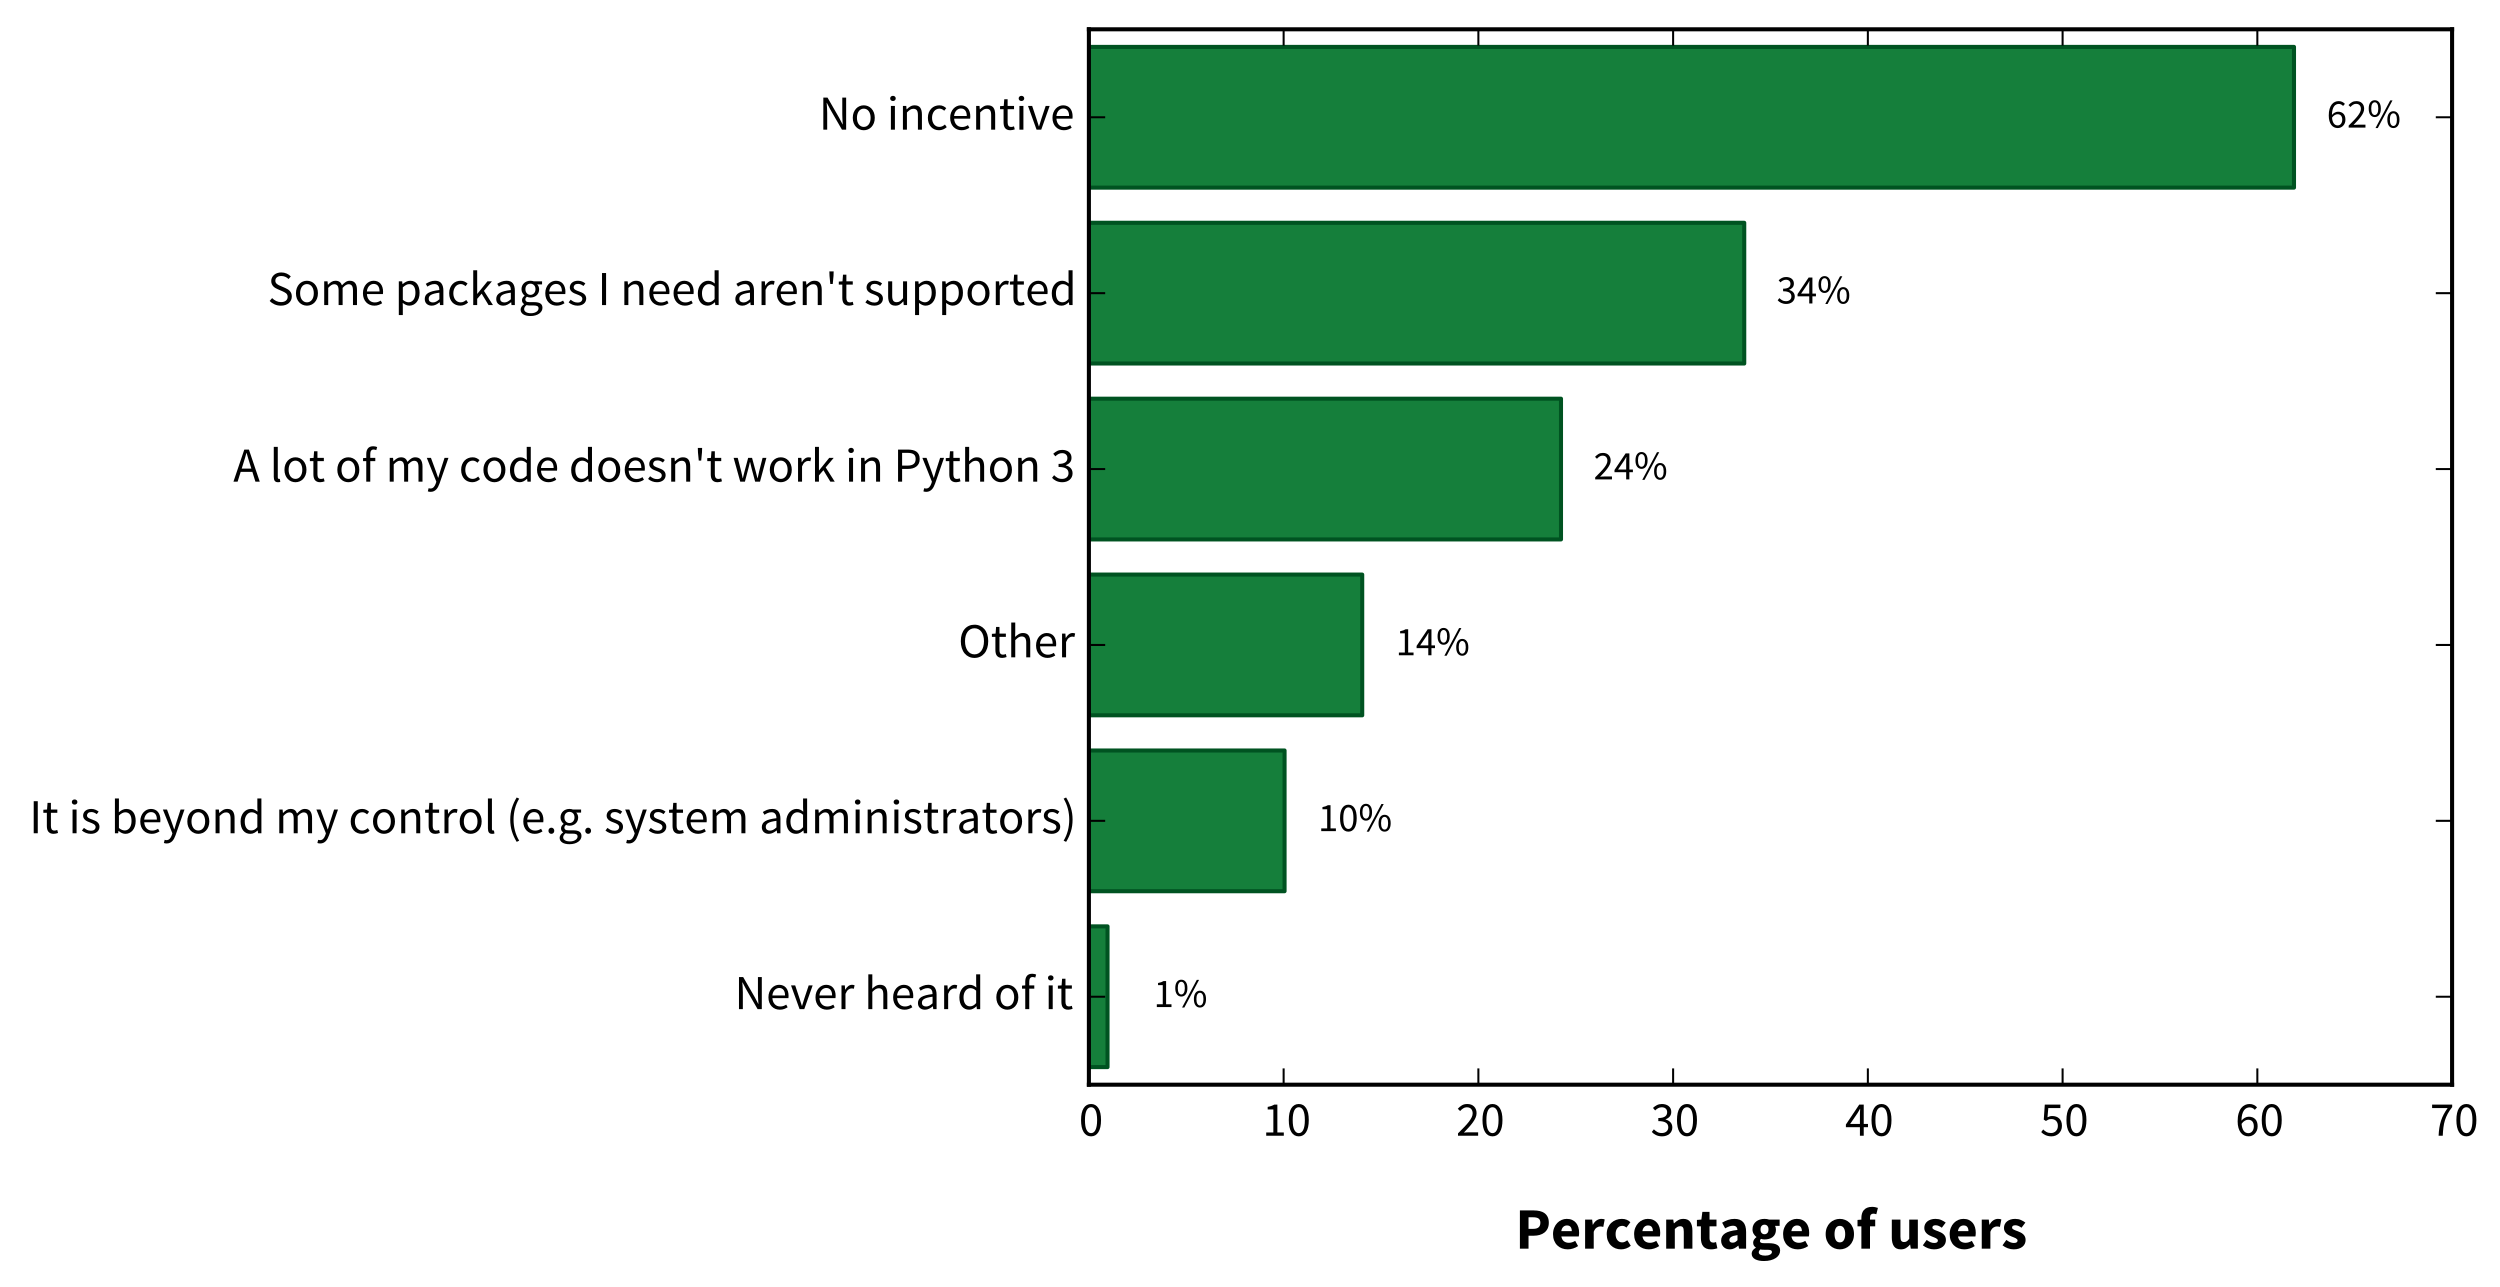 <?xml version="1.0" encoding="utf-8" standalone="no"?>
<!DOCTYPE svg PUBLIC "-//W3C//DTD SVG 1.1//EN"
  "http://www.w3.org/Graphics/SVG/1.1/DTD/svg11.dtd">
<!-- Created with matplotlib (http://matplotlib.org/) -->
<svg height="316pt" version="1.1" viewBox="0 0 614 316" width="614pt" xmlns="http://www.w3.org/2000/svg" xmlns:xlink="http://www.w3.org/1999/xlink">
 <defs>
  <style type="text/css">
*{stroke-linecap:butt;stroke-linejoin:round;}
  </style>
 </defs>
 <g id="figure_1">
  <g id="patch_1">
   <path d="
M0 316.909
L614.867 316.909
L614.867 0
L0 0
L0 316.909" style="fill:none;"/>
  </g>
  <g id="axes_1">
   <g id="patch_2">
    <path d="
M267.432 266.4
L602.232 266.4
L602.232 7.2
L267.432 7.2
L267.432 266.4" style="fill:none;"/>
   </g>
   <g id="patch_3">
    <path clip-path="url(#pe916e73ece)" d="
M267.432 262.08
L272.009 262.08
L272.009 227.52
L267.432 227.52
z
" style="fill:#157f3b;stroke:#005321;stroke-linejoin:miter;"/>
   </g>
   <g id="patch_4">
    <path clip-path="url(#pe916e73ece)" d="
M267.432 218.88
L315.489 218.88
L315.489 184.32
L267.432 184.32
z
" style="fill:#157f3b;stroke:#005321;stroke-linejoin:miter;"/>
   </g>
   <g id="patch_5">
    <path clip-path="url(#pe916e73ece)" d="
M267.432 175.68
L334.56 175.68
L334.56 141.12
L267.432 141.12
z
" style="fill:#157f3b;stroke:#005321;stroke-linejoin:miter;"/>
   </g>
   <g id="patch_6">
    <path clip-path="url(#pe916e73ece)" d="
M267.432 132.48
L383.38 132.48
L383.38 97.92
L267.432 97.92
z
" style="fill:#157f3b;stroke:#005321;stroke-linejoin:miter;"/>
   </g>
   <g id="patch_7">
    <path clip-path="url(#pe916e73ece)" d="
M267.432 89.28
L428.386 89.28
L428.386 54.72
L267.432 54.72
z
" style="fill:#157f3b;stroke:#005321;stroke-linejoin:miter;"/>
   </g>
   <g id="patch_8">
    <path clip-path="url(#pe916e73ece)" d="
M267.432 46.08
L563.405 46.08
L563.405 11.52
L267.432 11.52
z
" style="fill:#157f3b;stroke:#005321;stroke-linejoin:miter;"/>
   </g>
   <g id="patch_9">
    <path d="
M267.432 7.2
L602.232 7.2" style="fill:none;stroke:#000000;stroke-linecap:square;stroke-linejoin:miter;"/>
   </g>
   <g id="patch_10">
    <path d="
M602.232 266.4
L602.232 7.2" style="fill:none;stroke:#000000;stroke-linecap:square;stroke-linejoin:miter;"/>
   </g>
   <g id="patch_11">
    <path d="
M267.432 266.4
L267.432 7.2" style="fill:none;stroke:#000000;stroke-linecap:square;stroke-linejoin:miter;"/>
   </g>
   <g id="patch_12">
    <path d="
M267.432 266.4
L602.232 266.4" style="fill:none;stroke:#000000;stroke-linecap:square;stroke-linejoin:miter;"/>
   </g>
   <g id="matplotlib.axis_1">
    <g id="xtick_1">
     <g id="line2d_1">
      <defs>
       <path d="
M0 0
L0 -4" id="mc7db9fdffb" style="stroke:#000000;stroke-width:0.5;"/>
      </defs>
      <g>
       <use style="stroke:#000000;stroke-width:0.5;" x="267.432" xlink:href="#mc7db9fdffb" y="266.4"/>
      </g>
     </g>
     <g id="line2d_2">
      <defs>
       <path d="
M0 0
L0 4" id="m5a7d422ac3" style="stroke:#000000;stroke-width:0.5;"/>
      </defs>
      <g>
       <use style="stroke:#000000;stroke-width:0.5;" x="267.432" xlink:href="#m5a7d422ac3" y="7.2"/>
      </g>
     </g>
     <g id="text_1">
      <!-- 0 -->
      <defs>
       <path d="
M24.906 -1.203
Q15.203 -1.203 9.797 7.391
Q4.406 16 4.406 32.094
Q4.406 48.203 9.797 56.594
Q15.203 65 24.906 65
Q34.5 65 39.891 56.594
Q45.297 48.203 45.297 32.094
Q45.297 16 39.891 7.391
Q34.5 -1.203 24.906 -1.203
M24.906 5.406
Q27.703 5.406 29.953 6.953
Q32.203 8.5 33.844 11.75
Q35.5 15 36.391 20.047
Q37.297 25.094 37.297 32.094
Q37.297 39.094 36.391 44.094
Q35.5 49.094 33.844 52.25
Q32.203 55.406 29.953 56.906
Q27.703 58.406 24.906 58.406
Q22.094 58.406 19.797 56.906
Q17.5 55.406 15.844 52.25
Q14.203 49.094 13.297 44.094
Q12.406 39.094 12.406 32.094
Q12.406 18.094 15.844 11.75
Q19.297 5.406 24.906 5.406" id="SourceSansPro-Regular-30"/>
      </defs>
      <g transform="translate(264.978 278.944)scale(0.12 -0.12)">
       <use xlink:href="#SourceSansPro-Regular-30"/>
      </g>
     </g>
    </g>
    <g id="xtick_2">
     <g id="line2d_3">
      <g>
       <use style="stroke:#000000;stroke-width:0.5;" x="315.26" xlink:href="#mc7db9fdffb" y="266.4"/>
      </g>
     </g>
     <g id="line2d_4">
      <g>
       <use style="stroke:#000000;stroke-width:0.5;" x="315.26" xlink:href="#m5a7d422ac3" y="7.2"/>
      </g>
     </g>
     <g id="text_2">
      <!-- 10 -->
      <defs>
       <path d="
M7.906 6.797
L22.5 6.797
L22.5 53.797
L10.906 53.797
L10.906 59.094
Q15.297 59.906 18.547 61.047
Q21.797 62.203 24.406 63.797
L30.703 63.797
L30.703 6.797
L43.906 6.797
L43.906 0
L7.906 0
z
" id="SourceSansPro-Regular-31"/>
      </defs>
      <g transform="translate(310.035 278.944)scale(0.12 -0.12)">
       <use xlink:href="#SourceSansPro-Regular-31"/>
       <use x="49.7" xlink:href="#SourceSansPro-Regular-30"/>
      </g>
     </g>
    </g>
    <g id="xtick_3">
     <g id="line2d_5">
      <g>
       <use style="stroke:#000000;stroke-width:0.5;" x="363.089" xlink:href="#mc7db9fdffb" y="266.4"/>
      </g>
     </g>
     <g id="line2d_6">
      <g>
       <use style="stroke:#000000;stroke-width:0.5;" x="363.089" xlink:href="#m5a7d422ac3" y="7.2"/>
      </g>
     </g>
     <g id="text_3">
      <!-- 20 -->
      <defs>
       <path d="
M4 4.906
Q11.203 12.094 16.797 17.891
Q22.406 23.703 26.203 28.641
Q30 33.594 32 37.75
Q34 41.906 34 45.797
Q34 51.297 31 54.797
Q28 58.297 21.906 58.297
Q17.906 58.297 14.5 56.047
Q11.094 53.797 8.297 50.594
L3.594 55.297
Q7.594 59.703 12.094 62.344
Q16.594 65 22.906 65
Q31.797 65 36.891 59.844
Q42 54.703 42 46.203
Q42 41.703 40.047 37.141
Q38.094 32.594 34.641 27.75
Q31.203 22.906 26.453 17.656
Q21.703 12.406 16 6.5
Q18.594 6.703 21.391 6.891
Q24.203 7.094 26.703 7.094
L45.203 7.094
L45.203 0
L4 0
z
" id="SourceSansPro-Regular-32"/>
      </defs>
      <g transform="translate(357.605 278.944)scale(0.12 -0.12)">
       <use xlink:href="#SourceSansPro-Regular-32"/>
       <use x="49.7" xlink:href="#SourceSansPro-Regular-30"/>
      </g>
     </g>
    </g>
    <g id="xtick_4">
     <g id="line2d_7">
      <g>
       <use style="stroke:#000000;stroke-width:0.5;" x="410.918" xlink:href="#mc7db9fdffb" y="266.4"/>
      </g>
     </g>
     <g id="line2d_8">
      <g>
       <use style="stroke:#000000;stroke-width:0.5;" x="410.918" xlink:href="#m5a7d422ac3" y="7.2"/>
      </g>
     </g>
     <g id="text_4">
      <!-- 30 -->
      <defs>
       <path d="
M6.797 13.203
Q9.703 10.203 13.547 7.891
Q17.406 5.594 23.094 5.594
Q28.906 5.594 32.594 8.75
Q36.297 11.906 36.297 17.297
Q36.297 20.094 35.25 22.438
Q34.203 24.797 31.797 26.5
Q29.406 28.203 25.5 29.094
Q21.594 30 15.906 30
L15.906 36.297
Q21 36.297 24.453 37.188
Q27.906 38.094 30.047 39.688
Q32.203 41.297 33.094 43.5
Q34 45.703 34 48.203
Q34 52.906 31.047 55.594
Q28.094 58.297 23 58.297
Q19 58.297 15.641 56.5
Q12.297 54.703 9.406 51.797
L5 57
Q8.703 60.5 13.141 62.75
Q17.594 65 23.297 65
Q27.5 65 31 63.891
Q34.5 62.797 37.047 60.75
Q39.594 58.703 41 55.703
Q42.406 52.703 42.406 48.797
Q42.406 43 39.203 39.297
Q36 35.594 30.797 33.594
L30.797 33.203
Q33.703 32.5 36.203 31.141
Q38.703 29.797 40.594 27.75
Q42.5 25.703 43.547 23
Q44.594 20.297 44.594 17
Q44.594 12.797 42.938 9.391
Q41.297 6 38.438 3.641
Q35.594 1.297 31.797 0.047
Q28 -1.203 23.594 -1.203
Q19.797 -1.203 16.641 -0.453
Q13.5 0.297 10.891 1.547
Q8.297 2.797 6.25 4.391
Q4.203 6 2.594 7.797
z
" id="SourceSansPro-Regular-33"/>
      </defs>
      <g transform="translate(405.373 278.944)scale(0.12 -0.12)">
       <use xlink:href="#SourceSansPro-Regular-33"/>
       <use x="49.7" xlink:href="#SourceSansPro-Regular-30"/>
      </g>
     </g>
    </g>
    <g id="xtick_5">
     <g id="line2d_9">
      <g>
       <use style="stroke:#000000;stroke-width:0.5;" x="458.746" xlink:href="#mc7db9fdffb" y="266.4"/>
      </g>
     </g>
     <g id="line2d_10">
      <g>
       <use style="stroke:#000000;stroke-width:0.5;" x="458.746" xlink:href="#m5a7d422ac3" y="7.2"/>
      </g>
     </g>
     <g id="text_5">
      <!-- 40 -->
      <defs>
       <path d="
M30.406 24.203
L30.406 42.703
Q30.406 45.297 30.547 48.844
Q30.703 52.406 30.906 55
L30.5 55
Q29.297 52.703 28 50.5
Q26.703 48.297 25.297 46
L10.406 24.203
z

M46.906 17.594
L38.203 17.594
L38.203 0
L30.406 0
L30.406 17.594
L1.703 17.594
L1.703 23
L29 63.797
L38.203 63.797
L38.203 24.203
L46.906 24.203
z
" id="SourceSansPro-Regular-34"/>
      </defs>
      <g transform="translate(453.148 278.944)scale(0.12 -0.12)">
       <use xlink:href="#SourceSansPro-Regular-34"/>
       <use x="49.7" xlink:href="#SourceSansPro-Regular-30"/>
      </g>
     </g>
    </g>
    <g id="xtick_6">
     <g id="line2d_11">
      <g>
       <use style="stroke:#000000;stroke-width:0.5;" x="506.575" xlink:href="#mc7db9fdffb" y="266.4"/>
      </g>
     </g>
     <g id="line2d_12">
      <g>
       <use style="stroke:#000000;stroke-width:0.5;" x="506.575" xlink:href="#m5a7d422ac3" y="7.2"/>
      </g>
     </g>
     <g id="text_6">
      <!-- 50 -->
      <defs>
       <path d="
M6.5 12.906
Q9.297 10 13.141 7.797
Q17 5.594 22.594 5.594
Q25.5 5.594 28.047 6.641
Q30.594 7.703 32.5 9.594
Q34.406 11.5 35.5 14.203
Q36.594 16.906 36.594 20.203
Q36.594 26.797 32.891 30.5
Q29.203 34.203 23 34.203
Q19.703 34.203 17.344 33.203
Q15 32.203 12.094 30.297
L7.703 33.094
L9.797 63.797
L41.703 63.797
L41.703 56.703
L17 56.703
L15.297 37.797
Q17.594 39 19.891 39.703
Q22.203 40.406 25.094 40.406
Q29.203 40.406 32.797 39.203
Q36.406 38 39.094 35.547
Q41.797 33.094 43.344 29.344
Q44.906 25.594 44.906 20.406
Q44.906 15.203 43.094 11.203
Q41.297 7.203 38.297 4.453
Q35.297 1.703 31.438 0.25
Q27.594 -1.203 23.406 -1.203
Q19.594 -1.203 16.438 -0.453
Q13.297 0.297 10.75 1.5
Q8.203 2.703 6.141 4.25
Q4.094 5.797 2.5 7.5
z
" id="SourceSansPro-Regular-35"/>
      </defs>
      <g transform="translate(501.025 278.944)scale(0.12 -0.12)">
       <use xlink:href="#SourceSansPro-Regular-35"/>
       <use x="49.7" xlink:href="#SourceSansPro-Regular-30"/>
      </g>
     </g>
    </g>
    <g id="xtick_7">
     <g id="line2d_13">
      <g>
       <use style="stroke:#000000;stroke-width:0.5;" x="554.403" xlink:href="#mc7db9fdffb" y="266.4"/>
      </g>
     </g>
     <g id="line2d_14">
      <g>
       <use style="stroke:#000000;stroke-width:0.5;" x="554.403" xlink:href="#m5a7d422ac3" y="7.2"/>
      </g>
     </g>
     <g id="text_7">
      <!-- 60 -->
      <defs>
       <path d="
M26.797 5.297
Q29.203 5.297 31.203 6.297
Q33.203 7.297 34.703 9.141
Q36.203 11 37.047 13.547
Q37.906 16.094 37.906 19.297
Q37.906 25.594 35 29.188
Q32.094 32.797 26.094 32.797
Q23.094 32.797 19.547 30.844
Q16 28.906 12.797 24.406
Q13.594 15 17.141 10.141
Q20.703 5.297 26.797 5.297
M39.906 53.094
Q37.906 55.406 35.156 56.75
Q32.406 58.094 29.406 58.094
Q26.094 58.094 23.094 56.688
Q20.094 55.297 17.797 52.094
Q15.5 48.906 14.094 43.75
Q12.703 38.594 12.594 31
Q15.594 34.703 19.594 36.844
Q23.594 39 27.5 39
Q35.797 39 40.75 34.094
Q45.703 29.203 45.703 19.297
Q45.703 14.703 44.203 10.953
Q42.703 7.203 40.094 4.5
Q37.5 1.797 34.094 0.297
Q30.703 -1.203 26.797 -1.203
Q22.094 -1.203 18.094 0.688
Q14.094 2.594 11.141 6.438
Q8.203 10.297 6.5 16.047
Q4.797 21.797 4.797 29.5
Q4.797 39.094 6.797 45.844
Q8.797 52.594 12.188 56.844
Q15.594 61.094 19.938 63.047
Q24.297 65 29.094 65
Q34.297 65 38.047 63.047
Q41.797 61.094 44.5 58.203
z
" id="SourceSansPro-Regular-36"/>
      </defs>
      <g transform="translate(548.991 278.944)scale(0.12 -0.12)">
       <use xlink:href="#SourceSansPro-Regular-36"/>
       <use x="49.7" xlink:href="#SourceSansPro-Regular-30"/>
      </g>
     </g>
    </g>
    <g id="xtick_8">
     <g id="line2d_15">
      <g>
       <use style="stroke:#000000;stroke-width:0.5;" x="602.232" xlink:href="#mc7db9fdffb" y="266.4"/>
      </g>
     </g>
     <g id="line2d_16">
      <g>
       <use style="stroke:#000000;stroke-width:0.5;" x="602.232" xlink:href="#m5a7d422ac3" y="7.2"/>
      </g>
     </g>
     <g id="text_8">
      <!-- 70 -->
      <defs>
       <path d="
M17.703 0
Q18.094 9 19.297 16.5
Q20.5 24 22.641 30.75
Q24.797 37.5 28.141 43.797
Q31.5 50.094 36.203 56.703
L4.406 56.703
L4.406 63.797
L45.5 63.797
L45.5 58.703
Q39.797 51.5 36.25 44.891
Q32.703 38.297 30.594 31.438
Q28.5 24.594 27.547 16.938
Q26.594 9.297 26.203 0
L17.703 0
z
" id="SourceSansPro-Regular-37"/>
      </defs>
      <g transform="translate(596.796 278.944)scale(0.12 -0.12)">
       <use xlink:href="#SourceSansPro-Regular-37"/>
       <use x="49.7" xlink:href="#SourceSansPro-Regular-30"/>
      </g>
     </g>
    </g>
    <g id="text_9">
     <!-- Percentage of users -->
     <defs>
      <path d="
M6 49.594
L20.703 49.594
L20.703 20.703
Q20.703 15.297 22.203 13.297
Q23.703 11.297 26.906 11.297
Q29.703 11.297 31.594 12.594
Q33.5 13.906 35.703 16.797
L35.703 49.594
L50.406 49.594
L50.406 0
L38.406 0
L37.297 6.906
L37 6.906
Q33.797 3.094 30.141 0.938
Q26.5 -1.203 21.406 -1.203
Q13.297 -1.203 9.641 4.094
Q6 9.406 6 18.797
z
" id="SourceSansPro-Bold-75"/>
      <path d="
M6.5 49.594
L18.5 49.594
L19.5 43.297
L19.906 43.297
Q23.094 46.297 26.891 48.547
Q30.703 50.797 35.797 50.797
Q43.906 50.797 47.547 45.5
Q51.203 40.203 51.203 30.797
L51.203 0
L36.5 0
L36.5 28.906
Q36.5 34.297 35.047 36.297
Q33.594 38.297 30.406 38.297
Q27.594 38.297 25.594 37.047
Q23.594 35.797 21.203 33.5
L21.203 0
L6.5 0
z
" id="SourceSansPro-Bold-6e"/>
      <path d="
M8.5 38.094
L1.703 38.094
L1.703 49
L9.297 49.594
L11 62.797
L23.203 62.797
L23.203 49.594
L35.094 49.594
L35.094 38.094
L23.203 38.094
L23.203 18.203
Q23.203 14 24.953 12.141
Q26.703 10.297 29.594 10.297
Q30.797 10.297 32.047 10.594
Q33.297 10.906 34.297 11.297
L36.594 0.594
Q34.594 0 31.891 -0.594
Q29.203 -1.203 25.594 -1.203
Q21 -1.203 17.75 0.188
Q14.5 1.594 12.453 4.094
Q10.406 6.594 9.453 10.141
Q8.5 13.703 8.5 18
z
" id="SourceSansPro-Bold-74"/>
      <path d="
M4.703 13.797
Q4.703 21.594 11.297 26
Q17.906 30.406 32.594 31.906
Q32.406 35.203 30.594 37.141
Q28.797 39.094 24.797 39.094
Q21.594 39.094 18.391 37.891
Q15.203 36.703 11.594 34.594
L6.406 44.297
Q11.203 47.203 16.453 49
Q21.703 50.797 27.594 50.797
Q37.203 50.797 42.25 45.344
Q47.297 39.906 47.297 28.406
L47.297 0
L35.297 0
L34.203 5.094
L33.906 5.094
Q30.703 2.297 27.141 0.547
Q23.594 -1.203 19.406 -1.203
Q16 -1.203 13.297 -0.047
Q10.594 1.094 8.688 3.141
Q6.797 5.203 5.75 7.891
Q4.703 10.594 4.703 13.797
M18.703 14.906
Q18.703 12.5 20.25 11.344
Q21.797 10.203 24.406 10.203
Q27 10.203 28.797 11.297
Q30.594 12.406 32.594 14.406
L32.594 23.094
Q24.703 22 21.703 19.891
Q18.703 17.797 18.703 14.906" id="SourceSansPro-Bold-61"/>
      <path d="
M3.594 24.797
Q3.594 31 5.594 35.844
Q7.594 40.703 10.938 44
Q14.297 47.297 18.688 49.047
Q23.094 50.797 27.797 50.797
Q32.5 50.797 36.844 49.047
Q41.203 47.297 44.547 44
Q47.906 40.703 49.906 35.844
Q51.906 31 51.906 24.797
Q51.906 18.594 49.906 13.75
Q47.906 8.906 44.547 5.594
Q41.203 2.297 36.844 0.547
Q32.5 -1.203 27.797 -1.203
Q23.094 -1.203 18.688 0.547
Q14.297 2.297 10.938 5.594
Q7.594 8.906 5.594 13.75
Q3.594 18.594 3.594 24.797
M18.703 24.797
Q18.703 18.297 20.953 14.5
Q23.203 10.703 27.797 10.703
Q32.297 10.703 34.594 14.5
Q36.906 18.297 36.906 24.797
Q36.906 31.297 34.594 35.094
Q32.297 38.906 27.797 38.906
Q23.203 38.906 20.953 35.094
Q18.703 31.297 18.703 24.797" id="SourceSansPro-Bold-6f"/>
      <path d="
M3.594 24.797
Q3.594 30.797 5.594 35.641
Q7.594 40.5 10.844 43.844
Q14.094 47.203 18.297 49
Q22.5 50.797 27 50.797
Q32.297 50.797 36.25 49
Q40.203 47.203 42.844 44
Q45.5 40.797 46.797 36.438
Q48.094 32.094 48.094 27
Q48.094 25 47.891 23.344
Q47.703 21.703 47.5 20.797
L17.797 20.797
Q18.797 15.094 22.25 12.547
Q25.703 10 30.703 10
Q36 10 41.406 13.297
L46.297 4.406
Q42.5 1.797 37.844 0.297
Q33.203 -1.203 28.703 -1.203
Q23.406 -1.203 18.797 0.547
Q14.203 2.297 10.797 5.641
Q7.406 9 5.5 13.797
Q3.594 18.594 3.594 24.797
M35.594 29.906
Q35.594 34.203 33.688 36.891
Q31.797 39.594 27.297 39.594
Q23.797 39.594 21.141 37.25
Q18.5 34.906 17.703 29.906
z
" id="SourceSansPro-Bold-65"/>
      <path d="
M7.703 65.203
L31.5 65.203
Q36.797 65.203 41.438 64.141
Q46.094 63.094 49.547 60.641
Q53 58.203 55 54.141
Q57 50.094 57 44.203
Q57 38.5 54.953 34.297
Q52.906 30.094 49.406 27.391
Q45.906 24.703 41.297 23.391
Q36.703 22.094 31.5 22.094
L22.406 22.094
L22.406 0
L7.703 0
z

M30.594 33.797
Q42.594 33.797 42.594 44.203
Q42.594 49.297 39.547 51.391
Q36.5 53.5 30.594 53.5
L22.406 53.5
L22.406 33.797
z
" id="SourceSansPro-Bold-50"/>
      <path d="
M6.5 49.594
L18.5 49.594
L19.5 40.906
L19.906 40.906
Q22.594 46 26.391 48.391
Q30.203 50.797 34 50.797
Q36.094 50.797 37.438 50.547
Q38.797 50.297 39.906 49.797
L37.5 37.094
Q36.094 37.5 34.891 37.703
Q33.703 37.906 32.094 37.906
Q29.297 37.906 26.25 35.906
Q23.203 33.906 21.203 28.797
L21.203 0
L6.5 0
z
" id="SourceSansPro-Bold-72"/>
      <path id="SourceSansPro-Bold-20"/>
      <path d="
M34.5 58.703
Q31.703 59.703 29.406 59.703
Q26.703 59.703 25.203 58.047
Q23.703 56.406 23.703 52.594
L23.703 49.594
L32.594 49.594
L32.594 38.094
L23.703 38.094
L23.703 0
L9 0
L9 38.094
L2.406 38.094
L2.406 49
L9 49.5
L9 52.203
Q9 56.094 9.953 59.594
Q10.906 63.094 13.094 65.688
Q15.297 68.297 18.797 69.797
Q22.297 71.297 27.297 71.297
Q30.406 71.297 32.953 70.688
Q35.5 70.094 37.203 69.5
z
" id="SourceSansPro-Bold-66"/>
      <path d="
M15.5 -6.203
Q15.5 -9 18.5 -10.453
Q21.5 -11.906 26.5 -11.906
Q31.5 -11.906 34.703 -10.156
Q37.906 -8.406 37.906 -5.797
Q37.906 -3.5 35.953 -2.703
Q34 -1.906 30.297 -1.906
L25.203 -1.906
Q22.594 -1.906 21 -1.75
Q19.406 -1.594 18.203 -1.297
Q15.5 -3.703 15.5 -6.203
M3.406 -8.5
Q3.406 -2.5 10.5 1.5
L10.5 1.906
Q8.5 3.203 7.203 5.203
Q5.906 7.203 5.906 10.297
Q5.906 13 7.5 15.453
Q9.094 17.906 11.5 19.594
L11.5 20
Q8.906 21.797 6.844 25.141
Q4.797 28.5 4.797 32.906
Q4.797 37.406 6.5 40.75
Q8.203 44.094 11.047 46.344
Q13.906 48.594 17.594 49.688
Q21.297 50.797 25.297 50.797
Q29.703 50.797 33 49.594
L51.094 49.594
L51.094 38.906
L43.203 38.906
Q43.906 37.797 44.344 36.094
Q44.797 34.406 44.797 32.406
Q44.797 28.094 43.297 24.938
Q41.797 21.797 39.141 19.75
Q36.5 17.703 32.953 16.703
Q29.406 15.703 25.297 15.703
Q22.406 15.703 19.297 16.703
Q18.297 15.906 17.891 15.094
Q17.5 14.297 17.5 13
Q17.5 11.094 19.141 10.188
Q20.797 9.297 25 9.297
L33 9.297
Q42.203 9.297 47.047 6.344
Q51.906 3.406 51.906 -3.297
Q51.906 -7.203 49.953 -10.453
Q48 -13.703 44.391 -16.047
Q40.797 -18.406 35.688 -19.75
Q30.594 -21.094 24.203 -21.094
Q19.797 -21.094 16.047 -20.344
Q12.297 -19.594 9.438 -18.094
Q6.594 -16.594 5 -14.188
Q3.406 -11.797 3.406 -8.5
M25.297 24.594
Q28.203 24.594 30.141 26.641
Q32.094 28.703 32.094 32.906
Q32.094 36.797 30.141 38.844
Q28.203 40.906 25.297 40.906
Q22.406 40.906 20.453 38.906
Q18.5 36.906 18.5 32.906
Q18.5 28.703 20.453 26.641
Q22.406 24.594 25.297 24.594" id="SourceSansPro-Bold-67"/>
      <path d="
M8.703 14.906
Q12.094 12.297 15.188 11
Q18.297 9.703 21.5 9.703
Q24.797 9.703 26.297 10.797
Q27.797 11.906 27.797 13.906
Q27.797 15.094 26.938 16.047
Q26.094 17 24.641 17.797
Q23.203 18.594 21.391 19.25
Q19.594 19.906 17.703 20.703
Q15.406 21.594 13.094 22.797
Q10.797 24 8.891 25.75
Q7 27.5 5.797 29.844
Q4.594 32.203 4.594 35.297
Q4.594 38.703 5.938 41.594
Q7.297 44.5 9.797 46.5
Q12.297 48.5 15.797 49.641
Q19.297 50.797 23.594 50.797
Q29.297 50.797 33.594 48.844
Q37.906 46.906 41.094 44.5
L34.5 35.703
Q31.797 37.703 29.188 38.797
Q26.594 39.906 24 39.906
Q18.406 39.906 18.406 36
Q18.406 34.797 19.203 33.938
Q20 33.094 21.344 32.391
Q22.703 31.703 24.453 31.047
Q26.203 30.406 28.094 29.703
Q30.5 28.797 32.844 27.641
Q35.203 26.5 37.141 24.797
Q39.094 23.094 40.297 20.641
Q41.5 18.203 41.5 14.797
Q41.5 11.406 40.203 8.5
Q38.906 5.594 36.297 3.438
Q33.703 1.297 29.891 0.047
Q26.094 -1.203 21.094 -1.203
Q16.203 -1.203 11.047 0.688
Q5.906 2.594 2.094 5.703
z
" id="SourceSansPro-Bold-73"/>
      <path d="
M3.594 24.797
Q3.594 31 5.688 35.844
Q7.797 40.703 11.344 44
Q14.906 47.297 19.594 49.047
Q24.297 50.797 29.406 50.797
Q34 50.797 37.703 49.25
Q41.406 47.703 43.906 45.094
L37.203 36
Q33.703 38.906 30.297 38.906
Q24.906 38.906 21.797 35.094
Q18.703 31.297 18.703 24.797
Q18.703 18.297 21.844 14.5
Q25 10.703 29.797 10.703
Q32.5 10.703 34.703 11.797
Q36.906 12.906 38.703 14.297
L44.594 5
Q41 1.797 36.594 0.297
Q32.203 -1.203 28.094 -1.203
Q22.906 -1.203 18.453 0.547
Q14 2.297 10.703 5.594
Q7.406 8.906 5.5 13.75
Q3.594 18.594 3.594 24.797" id="SourceSansPro-Bold-63"/>
     </defs>
     <g transform="translate(372.18 306.671)scale(0.144 -0.144)">
      <use xlink:href="#SourceSansPro-Bold-50"/>
      <use x="60.6" xlink:href="#SourceSansPro-Bold-65"/>
      <use x="112.4" xlink:href="#SourceSansPro-Bold-72"/>
      <use x="152.2" xlink:href="#SourceSansPro-Bold-63"/>
      <use x="198.9" xlink:href="#SourceSansPro-Bold-65"/>
      <use x="250.7" xlink:href="#SourceSansPro-Bold-6e"/>
      <use x="307.9" xlink:href="#SourceSansPro-Bold-74"/>
      <use x="346.2" xlink:href="#SourceSansPro-Bold-61"/>
      <use x="399.6" xlink:href="#SourceSansPro-Bold-67"/>
      <use x="453" xlink:href="#SourceSansPro-Bold-65"/>
      <use x="504.8" xlink:href="#SourceSansPro-Bold-20"/>
      <use x="525.6" xlink:href="#SourceSansPro-Bold-6f"/>
      <use x="581.1" xlink:href="#SourceSansPro-Bold-66"/>
      <use x="615.2" xlink:href="#SourceSansPro-Bold-20"/>
      <use x="636" xlink:href="#SourceSansPro-Bold-75"/>
      <use x="692.8" xlink:href="#SourceSansPro-Bold-73"/>
      <use x="737.1" xlink:href="#SourceSansPro-Bold-65"/>
      <use x="788.9" xlink:href="#SourceSansPro-Bold-72"/>
      <use x="828.7" xlink:href="#SourceSansPro-Bold-73"/>
     </g>
    </g>
   </g>
   <g id="matplotlib.axis_2">
    <g id="ytick_1">
     <g id="line2d_17">
      <defs>
       <path d="
M0 0
L4 0" id="md7965d1ba0" style="stroke:#000000;stroke-width:0.5;"/>
      </defs>
      <g>
       <use style="stroke:#000000;stroke-width:0.5;" x="267.432" xlink:href="#md7965d1ba0" y="244.8"/>
      </g>
     </g>
     <g id="line2d_18">
      <defs>
       <path d="
M0 0
L-4 0" id="md9a1c1a7cd" style="stroke:#000000;stroke-width:0.5;"/>
      </defs>
      <g>
       <use style="stroke:#000000;stroke-width:0.5;" x="602.232" xlink:href="#md9a1c1a7cd" y="244.8"/>
      </g>
     </g>
     <g id="text_10">
      <!-- Never heard of it -->
      <defs>
       <path d="
M1.203 48.594
L9.703 48.594
L18.906 21
Q20 17.406 21.141 13.797
Q22.297 10.203 23.406 6.703
L23.797 6.703
Q24.906 10.203 26 13.797
Q27.094 17.406 28.203 21
L37.406 48.594
L45.5 48.594
L28.297 0
L18.703 0
z
" id="SourceSansPro-Regular-76"/>
       <path d="
M8.203 71.203
L16.406 71.203
L16.406 51.797
L16.094 41.797
Q19.594 45.094 23.391 47.438
Q27.203 49.797 32.297 49.797
Q40 49.797 43.547 45
Q47.094 40.203 47.094 30.797
L47.094 0
L38.906 0
L38.906 29.703
Q38.906 36.594 36.703 39.641
Q34.5 42.703 29.703 42.703
Q25.906 42.703 23 40.797
Q20.094 38.906 16.406 35.203
L16.406 0
L8.203 0
z
" id="SourceSansPro-Regular-68"/>
       <path d="
M4.594 24.203
Q4.594 30.297 6.438 35.047
Q8.297 39.797 11.391 43.094
Q14.5 46.406 18.547 48.094
Q22.594 49.797 27.094 49.797
Q31.594 49.797 35.641 48.094
Q39.703 46.406 42.797 43.094
Q45.906 39.797 47.75 35.047
Q49.594 30.297 49.594 24.203
Q49.594 18.203 47.75 13.453
Q45.906 8.703 42.797 5.453
Q39.703 2.203 35.641 0.5
Q31.594 -1.203 27.094 -1.203
Q22.594 -1.203 18.547 0.5
Q14.5 2.203 11.391 5.453
Q8.297 8.703 6.438 13.453
Q4.594 18.203 4.594 24.203
M13.094 24.203
Q13.094 20 14.094 16.594
Q15.094 13.203 16.938 10.75
Q18.797 8.297 21.391 6.938
Q24 5.594 27.094 5.594
Q30.203 5.594 32.797 6.938
Q35.406 8.297 37.25 10.75
Q39.094 13.203 40.094 16.594
Q41.094 20 41.094 24.203
Q41.094 28.406 40.094 31.844
Q39.094 35.297 37.25 37.797
Q35.406 40.297 32.797 41.641
Q30.203 43 27.094 43
Q24 43 21.391 41.641
Q18.797 40.297 16.938 37.797
Q15.094 35.297 14.094 31.844
Q13.094 28.406 13.094 24.203" id="SourceSansPro-Regular-6f"/>
       <path d="
M9.594 41.906
L2.406 41.906
L2.406 48.094
L10 48.594
L11 62.203
L17.906 62.203
L17.906 48.594
L31 48.594
L31 41.906
L17.906 41.906
L17.906 14.906
Q17.906 10.406 19.547 7.953
Q21.203 5.5 25.406 5.5
Q26.703 5.5 28.203 5.891
Q29.703 6.297 30.906 6.797
L32.5 0.594
Q30.5 -0.094 28.141 -0.641
Q25.797 -1.203 23.5 -1.203
Q19.594 -1.203 16.938 0
Q14.297 1.203 12.641 3.297
Q11 5.406 10.297 8.406
Q9.594 11.406 9.594 15
z
" id="SourceSansPro-Regular-74"/>
       <path d="
M30.094 64.5
Q27.406 65.703 24.594 65.703
Q17.797 65.703 17.797 56.297
L17.797 48.594
L28.094 48.594
L28.094 41.906
L17.797 41.906
L17.797 0
L9.594 0
L9.594 41.906
L3 41.906
L3 48.094
L9.594 48.594
L9.594 56.297
Q9.594 63.797 13.047 68.094
Q16.5 72.406 23.797 72.406
Q26.094 72.406 28.141 71.953
Q30.203 71.5 31.906 70.797
z
" id="SourceSansPro-Regular-66"/>
       <path id="SourceSansPro-Regular-20"/>
       <path d="
M8.203 48.594
L15 48.594
L15.703 39.797
L16 39.797
Q18.5 44.406 22.047 47.094
Q25.594 49.797 29.797 49.797
Q32.703 49.797 35 48.797
L33.406 41.594
Q32.203 42 31.203 42.203
Q30.203 42.406 28.703 42.406
Q25.594 42.406 22.25 39.906
Q18.906 37.406 16.406 31.203
L16.406 0
L8.203 0
z
" id="SourceSansPro-Regular-72"/>
       <path d="
M5.797 12.594
Q5.797 20.594 12.938 24.844
Q20.094 29.094 35.703 30.797
Q35.703 33.094 35.25 35.297
Q34.797 37.5 33.641 39.203
Q32.5 40.906 30.594 41.953
Q28.703 43 25.703 43
Q21.406 43 17.75 41.391
Q14.094 39.797 11.203 37.797
L7.906 43.5
Q11.297 45.703 16.188 47.75
Q21.094 49.797 27 49.797
Q35.906 49.797 39.906 44.344
Q43.906 38.906 43.906 29.797
L43.906 0
L37.094 0
L36.406 5.797
L36.203 5.797
Q32.703 2.906 28.641 0.844
Q24.594 -1.203 20.094 -1.203
Q13.906 -1.203 9.844 2.391
Q5.797 6 5.797 12.594
M13.906 13.203
Q13.906 9 16.344 7.203
Q18.797 5.406 22.406 5.406
Q25.906 5.406 29.047 7.047
Q32.203 8.703 35.703 11.906
L35.703 25.406
Q29.594 24.594 25.391 23.5
Q21.203 22.406 18.641 20.906
Q16.094 19.406 15 17.453
Q13.906 15.5 13.906 13.203" id="SourceSansPro-Regular-61"/>
       <path d="
M12.406 58.594
Q10 58.594 8.344 60.094
Q6.703 61.594 6.703 63.906
Q6.703 66.297 8.344 67.75
Q10 69.203 12.406 69.203
Q14.797 69.203 16.438 67.75
Q18.094 66.297 18.094 63.906
Q18.094 61.594 16.438 60.094
Q14.797 58.594 12.406 58.594
M8.203 48.594
L16.406 48.594
L16.406 0
L8.203 0
z
" id="SourceSansPro-Regular-69"/>
       <path d="
M4.703 24.203
Q4.703 30.094 6.453 34.844
Q8.203 39.594 11.094 42.891
Q14 46.203 17.797 48
Q21.594 49.797 25.797 49.797
Q30 49.797 33.094 48.297
Q36.203 46.797 39.406 44.203
L39 52.5
L39 71.203
L47.297 71.203
L47.297 0
L40.5 0
L39.797 5.703
L39.5 5.703
Q36.594 2.906 32.844 0.844
Q29.094 -1.203 24.797 -1.203
Q15.594 -1.203 10.141 5.391
Q4.703 12 4.703 24.203
M13.203 24.297
Q13.203 15.5 16.703 10.594
Q20.203 5.703 26.594 5.703
Q30 5.703 33 7.344
Q36 9 39 12.406
L39 37.797
Q35.906 40.594 33.047 41.75
Q30.203 42.906 27.203 42.906
Q24.297 42.906 21.75 41.547
Q19.203 40.203 17.297 37.75
Q15.406 35.297 14.297 31.891
Q13.203 28.5 13.203 24.297" id="SourceSansPro-Regular-64"/>
       <path d="
M4.594 24.203
Q4.594 30.203 6.438 34.953
Q8.297 39.703 11.344 43
Q14.406 46.297 18.297 48.047
Q22.203 49.797 26.406 49.797
Q31 49.797 34.641 48.188
Q38.297 46.594 40.75 43.594
Q43.203 40.594 44.5 36.391
Q45.797 32.203 45.797 27
Q45.797 24.297 45.5 22.5
L12.703 22.5
Q13.203 14.594 17.547 10
Q21.906 5.406 28.906 5.406
Q32.406 5.406 35.344 6.453
Q38.297 7.5 41 9.203
L43.906 3.797
Q40.703 1.797 36.797 0.297
Q32.906 -1.203 27.906 -1.203
Q23 -1.203 18.75 0.547
Q14.5 2.297 11.344 5.547
Q8.203 8.797 6.391 13.5
Q4.594 18.203 4.594 24.203
M38.594 27.906
Q38.594 35.406 35.438 39.344
Q32.297 43.297 26.594 43.297
Q24 43.297 21.641 42.25
Q19.297 41.203 17.391 39.25
Q15.5 37.297 14.25 34.438
Q13 31.594 12.594 27.906
z
" id="SourceSansPro-Regular-65"/>
       <path d="
M9 65.594
L17.594 65.594
L41.297 24.406
L48.406 10.797
L48.797 10.797
Q48.5 15.797 48.141 21.141
Q47.797 26.5 47.797 31.703
L47.797 65.594
L55.703 65.594
L55.703 0
L47.094 0
L23.297 41.297
L16.203 54.797
L15.797 54.797
Q16.203 49.797 16.547 44.641
Q16.906 39.5 16.906 34.297
L16.906 0
L9 0
z
" id="SourceSansPro-Regular-4e"/>
      </defs>
      <g transform="translate(180.414 247.842)scale(0.12 -0.12)">
       <use xlink:href="#SourceSansPro-Regular-4e"/>
       <use x="64.7" xlink:href="#SourceSansPro-Regular-65"/>
       <use x="114.3" xlink:href="#SourceSansPro-Regular-76"/>
       <use x="161" xlink:href="#SourceSansPro-Regular-65"/>
       <use x="210.6" xlink:href="#SourceSansPro-Regular-72"/>
       <use x="245.3" xlink:href="#SourceSansPro-Regular-20"/>
       <use x="265.5" xlink:href="#SourceSansPro-Regular-68"/>
       <use x="319.9" xlink:href="#SourceSansPro-Regular-65"/>
       <use x="369.5" xlink:href="#SourceSansPro-Regular-61"/>
       <use x="420.7" xlink:href="#SourceSansPro-Regular-72"/>
       <use x="455.4" xlink:href="#SourceSansPro-Regular-64"/>
       <use x="510.9" xlink:href="#SourceSansPro-Regular-20"/>
       <use x="531.1" xlink:href="#SourceSansPro-Regular-6f"/>
       <use x="585.3" xlink:href="#SourceSansPro-Regular-66"/>
       <use x="614.5" xlink:href="#SourceSansPro-Regular-20"/>
       <use x="634.7" xlink:href="#SourceSansPro-Regular-69"/>
       <use x="659.3" xlink:href="#SourceSansPro-Regular-74"/>
      </g>
     </g>
    </g>
    <g id="ytick_2">
     <g id="line2d_19">
      <g>
       <use style="stroke:#000000;stroke-width:0.5;" x="267.432" xlink:href="#md7965d1ba0" y="201.6"/>
      </g>
     </g>
     <g id="line2d_20">
      <g>
       <use style="stroke:#000000;stroke-width:0.5;" x="602.232" xlink:href="#md9a1c1a7cd" y="201.6"/>
      </g>
     </g>
     <g id="text_11">
      <!-- It is beyond my control (e.g. system administrators) -->
      <defs>
       <path d="
M4.594 24.203
Q4.594 30.297 6.5 35.047
Q8.406 39.797 11.594 43.094
Q14.797 46.406 19.047 48.094
Q23.297 49.797 28 49.797
Q32.797 49.797 36.25 48.047
Q39.703 46.297 42.203 44
L38.094 38.703
Q35.906 40.594 33.547 41.797
Q31.203 43 28.297 43
Q25 43 22.203 41.641
Q19.406 40.297 17.406 37.797
Q15.406 35.297 14.25 31.844
Q13.094 28.406 13.094 24.203
Q13.094 20 14.188 16.594
Q15.297 13.203 17.25 10.75
Q19.203 8.297 22 6.938
Q24.797 5.594 28.094 5.594
Q31.594 5.594 34.438 7.047
Q37.297 8.5 39.5 10.5
L43.203 5.094
Q39.906 2.203 35.844 0.5
Q31.797 -1.203 27.406 -1.203
Q22.594 -1.203 18.391 0.5
Q14.203 2.203 11.141 5.453
Q8.094 8.703 6.344 13.453
Q4.594 18.203 4.594 24.203" id="SourceSansPro-Regular-63"/>
       <path d="
M11.703 -8.203
Q11.703 -12.094 15.453 -14.391
Q19.203 -16.703 25.797 -16.703
Q29.297 -16.703 32.141 -15.844
Q35 -15 37 -13.641
Q39 -12.297 40.094 -10.5
Q41.203 -8.703 41.203 -6.797
Q41.203 -3.406 38.703 -2.094
Q36.203 -0.797 31.406 -0.797
L23 -0.797
Q21.594 -0.797 19.938 -0.641
Q18.297 -0.5 16.703 0
Q14.094 -1.906 12.891 -4
Q11.703 -6.094 11.703 -8.203
M4.5 -9.297
Q4.5 -6.203 6.391 -3.391
Q8.297 -0.594 11.594 1.703
L11.594 2.094
Q9.797 3.203 8.547 5.141
Q7.297 7.094 7.297 10
Q7.297 13.094 9 15.391
Q10.703 17.703 12.594 19
L12.594 19.406
Q10.203 21.406 8.25 24.75
Q6.297 28.094 6.297 32.5
Q6.297 36.5 7.75 39.703
Q9.203 42.906 11.703 45.156
Q14.203 47.406 17.547 48.594
Q20.906 49.797 24.594 49.797
Q26.594 49.797 28.344 49.438
Q30.094 49.094 31.5 48.594
L48.406 48.594
L48.406 42.297
L38.406 42.297
Q40.094 40.594 41.25 38
Q42.406 35.406 42.406 32.297
Q42.406 28.406 41 25.25
Q39.594 22.094 37.188 19.938
Q34.797 17.797 31.547 16.594
Q28.297 15.406 24.594 15.406
Q22.797 15.406 20.891 15.844
Q19 16.297 17.297 17.094
Q16 16 15.094 14.641
Q14.203 13.297 14.203 11.297
Q14.203 9 16 7.5
Q17.797 6 22.797 6
L32.203 6
Q40.703 6 44.953 3.25
Q49.203 0.5 49.203 -5.594
Q49.203 -9 47.5 -12.047
Q45.797 -15.094 42.594 -17.391
Q39.406 -19.703 34.844 -21.047
Q30.297 -22.406 24.594 -22.406
Q20.094 -22.406 16.391 -21.547
Q12.703 -20.703 10.047 -19
Q7.406 -17.297 5.953 -14.891
Q4.5 -12.5 4.5 -9.297
M24.594 20.906
Q26.703 20.906 28.547 21.703
Q30.406 22.5 31.844 24
Q33.297 25.5 34.094 27.641
Q34.906 29.797 34.906 32.5
Q34.906 37.906 31.906 40.844
Q28.906 43.797 24.594 43.797
Q20.297 43.797 17.297 40.844
Q14.297 37.906 14.297 32.5
Q14.297 29.797 15.094 27.641
Q15.906 25.5 17.344 24
Q18.797 22.5 20.641 21.703
Q22.5 20.906 24.594 20.906" id="SourceSansPro-Regular-67"/>
       <path d="
M9 65.594
L17.297 65.594
L17.297 0
L9 0
z
" id="SourceSansPro-Regular-49"/>
       <path d="
M8.203 48.594
L15 48.594
L15.703 41.594
L16 41.594
Q19.203 45.094 22.953 47.438
Q26.703 49.797 31.094 49.797
Q36.703 49.797 39.844 47.344
Q43 44.906 44.5 40.5
Q48.297 44.703 52.141 47.25
Q56 49.797 60.5 49.797
Q68 49.797 71.641 45
Q75.297 40.203 75.297 30.797
L75.297 0
L67.094 0
L67.094 29.703
Q67.094 36.594 64.891 39.641
Q62.703 42.703 58.094 42.703
Q52.594 42.703 45.906 35.203
L45.906 0
L37.703 0
L37.703 29.703
Q37.703 36.594 35.5 39.641
Q33.297 42.703 28.594 42.703
Q23.094 42.703 16.406 35.203
L16.406 0
L8.203 0
z
" id="SourceSansPro-Regular-6d"/>
       <path d="
M6.906 11
Q10.094 8.406 13.438 6.797
Q16.797 5.203 21.203 5.203
Q26 5.203 28.391 7.391
Q30.797 9.594 30.797 12.797
Q30.797 14.703 29.797 16.094
Q28.797 17.5 27.25 18.547
Q25.703 19.594 23.703 20.391
Q21.703 21.203 19.703 22
Q17.094 22.906 14.5 24.047
Q11.906 25.203 9.844 26.844
Q7.797 28.5 6.5 30.703
Q5.203 32.906 5.203 36
Q5.203 38.906 6.344 41.453
Q7.5 44 9.641 45.844
Q11.797 47.703 14.891 48.75
Q18 49.797 21.906 49.797
Q26.5 49.797 30.344 48.188
Q34.203 46.594 37 44.297
L33.094 39.094
Q30.594 41 27.891 42.203
Q25.203 43.406 22 43.406
Q17.406 43.406 15.25 41.297
Q13.094 39.203 13.094 36.406
Q13.094 34.703 14 33.453
Q14.906 32.203 16.406 31.25
Q17.906 30.297 19.844 29.547
Q21.797 28.797 23.906 28
Q26.5 27 29.141 25.891
Q31.797 24.797 33.891 23.141
Q36 21.5 37.344 19.094
Q38.703 16.703 38.703 13.297
Q38.703 10.297 37.547 7.688
Q36.406 5.094 34.156 3.094
Q31.906 1.094 28.547 -0.047
Q25.203 -1.203 20.906 -1.203
Q15.703 -1.203 11 0.688
Q6.297 2.594 2.797 5.5
z
" id="SourceSansPro-Regular-73"/>
       <path d="
M4.906 -13.406
Q5.703 -13.594 6.703 -13.844
Q7.703 -14.094 8.594 -14.094
Q12.797 -14.094 15.438 -11.141
Q18.094 -8.203 19.594 -3.703
L20.703 -0.094
L1.203 48.594
L9.703 48.594
L19.594 21.703
Q20.703 18.5 21.953 14.953
Q23.203 11.406 24.297 8
L24.703 8
Q25.797 11.297 26.797 14.891
Q27.797 18.5 28.797 21.703
L37.5 48.594
L45.5 48.594
L27.203 -4
Q25.906 -7.594 24.297 -10.688
Q22.703 -13.797 20.5 -16.047
Q18.297 -18.297 15.5 -19.594
Q12.703 -20.906 9 -20.906
Q7.297 -20.906 5.891 -20.656
Q4.5 -20.406 3.297 -19.906
L4.906 -13.406
z
" id="SourceSansPro-Regular-79"/>
       <path d="
M6.5 5
Q6.5 7.906 8.25 9.656
Q10 11.406 12.5 11.406
Q14.906 11.406 16.656 9.656
Q18.406 7.906 18.406 5
Q18.406 2.297 16.656 0.547
Q14.906 -1.203 12.5 -1.203
Q10 -1.203 8.25 0.547
Q6.5 2.297 6.5 5" id="SourceSansPro-Regular-2e"/>
       <path d="
M8.203 48.594
L15 48.594
L15.703 41.594
L16 41.594
Q19.5 45.094 23.344 47.438
Q27.203 49.797 32.297 49.797
Q40 49.797 43.547 45
Q47.094 40.203 47.094 30.797
L47.094 0
L38.906 0
L38.906 29.703
Q38.906 36.594 36.703 39.641
Q34.5 42.703 29.703 42.703
Q25.906 42.703 23 40.797
Q20.094 38.906 16.406 35.203
L16.406 0
L8.203 0
z
" id="SourceSansPro-Regular-6e"/>
       <path d="
M8.203 71.203
L16.406 71.203
L16.406 51.797
L16.203 43
Q19.5 45.906 23.391 47.844
Q27.297 49.797 31.406 49.797
Q36.094 49.797 39.688 48.047
Q43.297 46.297 45.75 43.047
Q48.203 39.797 49.453 35.25
Q50.703 30.703 50.703 25.094
Q50.703 18.906 49 14
Q47.297 9.094 44.391 5.688
Q41.5 2.297 37.703 0.547
Q33.906 -1.203 29.703 -1.203
Q26.297 -1.203 22.641 0.344
Q19 1.906 15.797 4.797
L15.5 4.797
L14.797 0
L8.203 0
z

M16.406 10.797
Q19.594 8 22.75 6.844
Q25.906 5.703 28.297 5.703
Q31.297 5.703 33.844 7.047
Q36.406 8.406 38.25 10.844
Q40.094 13.297 41.141 16.891
Q42.203 20.5 42.203 25
Q42.203 29 41.5 32.297
Q40.797 35.594 39.25 37.938
Q37.703 40.297 35.25 41.594
Q32.797 42.906 29.406 42.906
Q23.5 42.906 16.406 36.297
z
" id="SourceSansPro-Regular-62"/>
       <path d="
M3.797 -15.203
Q9.594 -5.594 12.438 5.344
Q15.297 16.297 15.297 27.797
Q15.297 39.297 12.438 50.25
Q9.594 61.203 3.797 70.797
L8.906 73.203
Q15.094 63.094 18.594 52.047
Q22.094 41 22.094 27.797
Q22.094 14.594 18.594 3.5
Q15.094 -7.594 8.906 -17.594
L3.797 -15.203
z
" id="SourceSansPro-Regular-29"/>
       <path d="
M21.406 -17.594
Q15.203 -7.594 11.703 3.5
Q8.203 14.594 8.203 27.797
Q8.203 41 11.703 52.047
Q15.203 63.094 21.406 73.203
L26.5 70.797
Q20.703 61.203 17.844 50.25
Q15 39.297 15 27.797
Q15 16.297 17.844 5.344
Q20.703 -5.594 26.5 -15.203
L21.406 -17.594
z
" id="SourceSansPro-Regular-28"/>
       <path d="
M8.203 71.203
L16.406 71.203
L16.406 9.203
Q16.406 7.203 17.094 6.391
Q17.797 5.594 18.703 5.594
Q19.094 5.594 19.438 5.594
Q19.797 5.594 20.5 5.797
L21.594 -0.406
Q20.797 -0.797 19.688 -1
Q18.594 -1.203 16.906 -1.203
Q12.203 -1.203 10.203 1.594
Q8.203 4.406 8.203 9.797
z
" id="SourceSansPro-Regular-6c"/>
      </defs>
      <g transform="translate(7.2 204.648)scale(0.12 -0.12)">
       <use xlink:href="#SourceSansPro-Regular-49"/>
       <use x="26.3" xlink:href="#SourceSansPro-Regular-74"/>
       <use x="60.1" xlink:href="#SourceSansPro-Regular-20"/>
       <use x="80.3" xlink:href="#SourceSansPro-Regular-69"/>
       <use x="104.9" xlink:href="#SourceSansPro-Regular-73"/>
       <use x="146.8" xlink:href="#SourceSansPro-Regular-20"/>
       <use x="167" xlink:href="#SourceSansPro-Regular-62"/>
       <use x="222.5" xlink:href="#SourceSansPro-Regular-65"/>
       <use x="272.1" xlink:href="#SourceSansPro-Regular-79"/>
       <use x="318.8" xlink:href="#SourceSansPro-Regular-6f"/>
       <use x="373" xlink:href="#SourceSansPro-Regular-6e"/>
       <use x="427.7" xlink:href="#SourceSansPro-Regular-64"/>
       <use x="483.2" xlink:href="#SourceSansPro-Regular-20"/>
       <use x="503.4" xlink:href="#SourceSansPro-Regular-6d"/>
       <use x="586.3" xlink:href="#SourceSansPro-Regular-79"/>
       <use x="633" xlink:href="#SourceSansPro-Regular-20"/>
       <use x="653.2" xlink:href="#SourceSansPro-Regular-63"/>
       <use x="698.8" xlink:href="#SourceSansPro-Regular-6f"/>
       <use x="753" xlink:href="#SourceSansPro-Regular-6e"/>
       <use x="807.7" xlink:href="#SourceSansPro-Regular-74"/>
       <use x="841.5" xlink:href="#SourceSansPro-Regular-72"/>
       <use x="876.2" xlink:href="#SourceSansPro-Regular-6f"/>
       <use x="930.4" xlink:href="#SourceSansPro-Regular-6c"/>
       <use x="955.9" xlink:href="#SourceSansPro-Regular-20"/>
       <use x="976.1" xlink:href="#SourceSansPro-Regular-28"/>
       <use x="1006.4" xlink:href="#SourceSansPro-Regular-65"/>
       <use x="1056" xlink:href="#SourceSansPro-Regular-2e"/>
       <use x="1080.9" xlink:href="#SourceSansPro-Regular-67"/>
       <use x="1131.3" xlink:href="#SourceSansPro-Regular-2e"/>
       <use x="1156.2" xlink:href="#SourceSansPro-Regular-20"/>
       <use x="1176.4" xlink:href="#SourceSansPro-Regular-73"/>
       <use x="1218.3" xlink:href="#SourceSansPro-Regular-79"/>
       <use x="1265" xlink:href="#SourceSansPro-Regular-73"/>
       <use x="1306.9" xlink:href="#SourceSansPro-Regular-74"/>
       <use x="1340.7" xlink:href="#SourceSansPro-Regular-65"/>
       <use x="1390.3" xlink:href="#SourceSansPro-Regular-6d"/>
       <use x="1473.2" xlink:href="#SourceSansPro-Regular-20"/>
       <use x="1493.4" xlink:href="#SourceSansPro-Regular-61"/>
       <use x="1544.6" xlink:href="#SourceSansPro-Regular-64"/>
       <use x="1600.1" xlink:href="#SourceSansPro-Regular-6d"/>
       <use x="1683" xlink:href="#SourceSansPro-Regular-69"/>
       <use x="1707.6" xlink:href="#SourceSansPro-Regular-6e"/>
       <use x="1762.3" xlink:href="#SourceSansPro-Regular-69"/>
       <use x="1786.9" xlink:href="#SourceSansPro-Regular-73"/>
       <use x="1828.8" xlink:href="#SourceSansPro-Regular-74"/>
       <use x="1862.6" xlink:href="#SourceSansPro-Regular-72"/>
       <use x="1897.3" xlink:href="#SourceSansPro-Regular-61"/>
       <use x="1948.5" xlink:href="#SourceSansPro-Regular-74"/>
       <use x="1982.3" xlink:href="#SourceSansPro-Regular-6f"/>
       <use x="2036.5" xlink:href="#SourceSansPro-Regular-72"/>
       <use x="2071.2" xlink:href="#SourceSansPro-Regular-73"/>
       <use x="2113.1" xlink:href="#SourceSansPro-Regular-29"/>
      </g>
     </g>
    </g>
    <g id="ytick_3">
     <g id="line2d_21">
      <g>
       <use style="stroke:#000000;stroke-width:0.5;" x="267.432" xlink:href="#md7965d1ba0" y="158.4"/>
      </g>
     </g>
     <g id="line2d_22">
      <g>
       <use style="stroke:#000000;stroke-width:0.5;" x="602.232" xlink:href="#md9a1c1a7cd" y="158.4"/>
      </g>
     </g>
     <g id="text_12">
      <!-- Other -->
      <defs>
       <path d="
M33.203 -1.203
Q27 -1.203 21.844 1.188
Q16.703 3.594 13 8.047
Q9.297 12.5 7.25 18.844
Q5.203 25.203 5.203 33.094
Q5.203 41 7.25 47.25
Q9.297 53.5 13 57.844
Q16.703 62.203 21.844 64.5
Q27 66.797 33.203 66.797
Q39.406 66.797 44.547 64.438
Q49.703 62.094 53.453 57.75
Q57.203 53.406 59.25 47.156
Q61.297 40.906 61.297 33.094
Q61.297 25.203 59.25 18.844
Q57.203 12.5 53.453 8.047
Q49.703 3.594 44.547 1.188
Q39.406 -1.203 33.203 -1.203
M33.203 6.094
Q37.594 6.094 41.141 8
Q44.703 9.906 47.25 13.453
Q49.797 17 51.188 21.953
Q52.594 26.906 52.594 33.094
Q52.594 39.203 51.188 44.094
Q49.797 49 47.25 52.391
Q44.703 55.797 41.141 57.641
Q37.594 59.5 33.203 59.5
Q28.797 59.5 25.25 57.641
Q21.703 55.797 19.141 52.391
Q16.594 49 15.188 44.094
Q13.797 39.203 13.797 33.094
Q13.797 26.906 15.188 21.953
Q16.594 17 19.141 13.453
Q21.703 9.906 25.25 8
Q28.797 6.094 33.203 6.094" id="SourceSansPro-Regular-4f"/>
      </defs>
      <g transform="translate(235.352 161.442)scale(0.12 -0.12)">
       <use xlink:href="#SourceSansPro-Regular-4f"/>
       <use x="66.4" xlink:href="#SourceSansPro-Regular-74"/>
       <use x="100.2" xlink:href="#SourceSansPro-Regular-68"/>
       <use x="154.6" xlink:href="#SourceSansPro-Regular-65"/>
       <use x="204.2" xlink:href="#SourceSansPro-Regular-72"/>
      </g>
     </g>
    </g>
    <g id="ytick_4">
     <g id="line2d_23">
      <g>
       <use style="stroke:#000000;stroke-width:0.5;" x="267.432" xlink:href="#md7965d1ba0" y="115.2"/>
      </g>
     </g>
     <g id="line2d_24">
      <g>
       <use style="stroke:#000000;stroke-width:0.5;" x="602.232" xlink:href="#md9a1c1a7cd" y="115.2"/>
      </g>
     </g>
     <g id="text_13">
      <!-- A lot of my code doesn't work in Python 3 -->
      <defs>
       <path d="
M36.906 26.703
L33.797 36.703
Q32 42.203 30.391 47.641
Q28.797 53.094 27.203 58.797
L26.797 58.797
Q25.297 53.094 23.688 47.641
Q22.094 42.203 20.297 36.703
L17.203 26.703
z

M39 20
L15.094 20
L8.797 0
L0.297 0
L22.5 65.594
L31.906 65.594
L54.094 0
L45.203 0
z
" id="SourceSansPro-Regular-41"/>
       <path d="
M9 65.594
L29.094 65.594
Q34.5 65.594 39 64.594
Q43.5 63.594 46.641 61.344
Q49.797 59.094 51.547 55.391
Q53.297 51.703 53.297 46.297
Q53.297 41.094 51.547 37.297
Q49.797 33.5 46.594 31
Q43.406 28.5 38.953 27.25
Q34.5 26 29.094 26
L17.297 26
L17.297 0
L9 0
z

M28.094 32.797
Q36.703 32.797 40.844 36.047
Q45 39.297 45 46.297
Q45 53.406 40.797 56.156
Q36.594 58.906 28.094 58.906
L17.297 58.906
L17.297 32.797
z
" id="SourceSansPro-Regular-50"/>
       <path d="
M2.406 48.594
L10.797 48.594
L18 20.5
Q18.797 17 19.5 13.703
Q20.203 10.406 20.906 7
L21.297 7
Q22.094 10.406 22.891 13.75
Q23.703 17.094 24.594 20.5
L32.094 48.594
L40.094 48.594
L47.703 20.5
Q48.594 17 49.438 13.703
Q50.297 10.406 51.094 7
L51.5 7
Q52.297 10.406 53 13.703
Q53.703 17 54.5 20.5
L61.594 48.594
L69.406 48.594
L56.406 0
L46.406 0
L39.406 26.094
Q38.5 29.594 37.75 33
Q37 36.406 36.094 40.094
L35.703 40.094
Q34.906 36.406 34.094 32.953
Q33.297 29.5 32.297 26
L25.5 0
L15.906 0
z
" id="SourceSansPro-Regular-77"/>
       <path d="
M8.203 71.203
L16.297 71.203
L16.297 23
L16.594 23
L37.297 48.594
L46.406 48.594
L30.094 29.094
L48.594 0
L39.594 0
L25.406 23.406
L16.297 12.797
L16.297 0
L8.203 0
z
" id="SourceSansPro-Regular-6b"/>
       <path d="
M8.297 59.797
L8 69
L16.797 69
L16.5 59.797
L14.906 43.094
L9.906 43.094
z
" id="SourceSansPro-Regular-27"/>
      </defs>
      <g transform="translate(57.302 118.29)scale(0.12 -0.12)">
       <use xlink:href="#SourceSansPro-Regular-41"/>
       <use x="54.4" xlink:href="#SourceSansPro-Regular-20"/>
       <use x="74.6" xlink:href="#SourceSansPro-Regular-6c"/>
       <use x="100.1" xlink:href="#SourceSansPro-Regular-6f"/>
       <use x="154.3" xlink:href="#SourceSansPro-Regular-74"/>
       <use x="188.1" xlink:href="#SourceSansPro-Regular-20"/>
       <use x="208.3" xlink:href="#SourceSansPro-Regular-6f"/>
       <use x="262.5" xlink:href="#SourceSansPro-Regular-66"/>
       <use x="291.7" xlink:href="#SourceSansPro-Regular-20"/>
       <use x="311.9" xlink:href="#SourceSansPro-Regular-6d"/>
       <use x="394.8" xlink:href="#SourceSansPro-Regular-79"/>
       <use x="441.5" xlink:href="#SourceSansPro-Regular-20"/>
       <use x="461.7" xlink:href="#SourceSansPro-Regular-63"/>
       <use x="507.3" xlink:href="#SourceSansPro-Regular-6f"/>
       <use x="561.5" xlink:href="#SourceSansPro-Regular-64"/>
       <use x="617" xlink:href="#SourceSansPro-Regular-65"/>
       <use x="666.6" xlink:href="#SourceSansPro-Regular-20"/>
       <use x="686.8" xlink:href="#SourceSansPro-Regular-64"/>
       <use x="742.3" xlink:href="#SourceSansPro-Regular-6f"/>
       <use x="796.5" xlink:href="#SourceSansPro-Regular-65"/>
       <use x="846.1" xlink:href="#SourceSansPro-Regular-73"/>
       <use x="888" xlink:href="#SourceSansPro-Regular-6e"/>
       <use x="942.7" xlink:href="#SourceSansPro-Regular-27"/>
       <use x="967.6" xlink:href="#SourceSansPro-Regular-74"/>
       <use x="1001.4" xlink:href="#SourceSansPro-Regular-20"/>
       <use x="1021.6" xlink:href="#SourceSansPro-Regular-77"/>
       <use x="1093.4" xlink:href="#SourceSansPro-Regular-6f"/>
       <use x="1147.6" xlink:href="#SourceSansPro-Regular-72"/>
       <use x="1182.3" xlink:href="#SourceSansPro-Regular-6b"/>
       <use x="1231.8" xlink:href="#SourceSansPro-Regular-20"/>
       <use x="1252" xlink:href="#SourceSansPro-Regular-69"/>
       <use x="1276.6" xlink:href="#SourceSansPro-Regular-6e"/>
       <use x="1331.3" xlink:href="#SourceSansPro-Regular-20"/>
       <use x="1351.5" xlink:href="#SourceSansPro-Regular-50"/>
       <use x="1409.1" xlink:href="#SourceSansPro-Regular-79"/>
       <use x="1455.8" xlink:href="#SourceSansPro-Regular-74"/>
       <use x="1489.6" xlink:href="#SourceSansPro-Regular-68"/>
       <use x="1544" xlink:href="#SourceSansPro-Regular-6f"/>
       <use x="1598.2" xlink:href="#SourceSansPro-Regular-6e"/>
       <use x="1652.9" xlink:href="#SourceSansPro-Regular-20"/>
       <use x="1673.1" xlink:href="#SourceSansPro-Regular-33"/>
      </g>
     </g>
    </g>
    <g id="ytick_5">
     <g id="line2d_25">
      <g>
       <use style="stroke:#000000;stroke-width:0.5;" x="267.432" xlink:href="#md7965d1ba0" y="72.0"/>
      </g>
     </g>
     <g id="line2d_26">
      <g>
       <use style="stroke:#000000;stroke-width:0.5;" x="602.232" xlink:href="#md9a1c1a7cd" y="72.0"/>
      </g>
     </g>
     <g id="text_14">
      <!-- Some packages I need aren't supported -->
      <defs>
       <path d="
M9.203 14.297
Q12.703 10.594 17.453 8.344
Q22.203 6.094 27.297 6.094
Q33.797 6.094 37.391 9.047
Q41 12 41 16.797
Q41 19.297 40.141 21.047
Q39.297 22.797 37.844 24.047
Q36.406 25.297 34.406 26.297
Q32.406 27.297 30.094 28.406
L20.703 32.5
Q18.406 33.5 16 34.891
Q13.594 36.297 11.688 38.297
Q9.797 40.297 8.594 43.047
Q7.406 45.797 7.406 49.406
Q7.406 53.094 8.953 56.297
Q10.5 59.5 13.25 61.844
Q16 64.203 19.75 65.5
Q23.5 66.797 28 66.797
Q33.906 66.797 38.906 64.547
Q43.906 62.297 47.406 58.703
L42.906 53.297
Q39.906 56.203 36.25 57.844
Q32.594 59.5 28 59.5
Q22.5 59.5 19.141 56.953
Q15.797 54.406 15.797 49.906
Q15.797 47.5 16.75 45.844
Q17.703 44.203 19.297 42.953
Q20.906 41.703 22.797 40.75
Q24.703 39.797 26.703 39
L36 35
Q38.797 33.797 41.297 32.25
Q43.797 30.703 45.594 28.641
Q47.406 26.594 48.453 23.844
Q49.5 21.094 49.5 17.5
Q49.5 13.594 47.953 10.188
Q46.406 6.797 43.5 4.25
Q40.594 1.703 36.5 0.25
Q32.406 -1.203 27.203 -1.203
Q20.297 -1.203 14.391 1.391
Q8.5 4 4.203 8.5
z
" id="SourceSansPro-Regular-53"/>
       <path d="
M16.406 -4.094
L16.406 -20.5
L8.203 -20.5
L8.203 48.594
L15 48.594
L15.703 43
L16 43
Q19.297 45.797 23.25 47.797
Q27.203 49.797 31.5 49.797
Q36.203 49.797 39.797 48.047
Q43.406 46.297 45.797 43.047
Q48.203 39.797 49.453 35.25
Q50.703 30.703 50.703 25
Q50.703 18.797 49 13.938
Q47.297 9.094 44.391 5.688
Q41.5 2.297 37.703 0.547
Q33.906 -1.203 29.703 -1.203
Q26.297 -1.203 22.938 0.297
Q19.594 1.797 16.203 4.406
z

M16.406 10.797
Q19.703 8 22.797 6.844
Q25.906 5.703 28.297 5.703
Q31.297 5.703 33.844 7.047
Q36.406 8.406 38.25 10.844
Q40.094 13.297 41.141 16.891
Q42.203 20.5 42.203 25
Q42.203 29 41.5 32.297
Q40.797 35.594 39.25 37.938
Q37.703 40.297 35.25 41.594
Q32.797 42.906 29.406 42.906
Q26.297 42.906 23.141 41.203
Q20 39.5 16.406 36.297
z
" id="SourceSansPro-Regular-70"/>
       <path d="
M7.5 48.594
L15.797 48.594
L15.797 18.906
Q15.797 12 17.938 8.953
Q20.094 5.906 24.906 5.906
Q28.703 5.906 31.594 7.844
Q34.5 9.797 38 14.094
L38 48.594
L46.203 48.594
L46.203 0
L39.406 0
L38.703 7.594
L38.406 7.594
Q35 3.594 31.25 1.188
Q27.5 -1.203 22.406 -1.203
Q14.594 -1.203 11.047 3.594
Q7.5 8.406 7.5 17.797
z
" id="SourceSansPro-Regular-75"/>
      </defs>
      <g transform="translate(65.728 74.928)scale(0.12 -0.12)">
       <use xlink:href="#SourceSansPro-Regular-53"/>
       <use x="53.4" xlink:href="#SourceSansPro-Regular-6f"/>
       <use x="107.6" xlink:href="#SourceSansPro-Regular-6d"/>
       <use x="190.5" xlink:href="#SourceSansPro-Regular-65"/>
       <use x="240.1" xlink:href="#SourceSansPro-Regular-20"/>
       <use x="260.3" xlink:href="#SourceSansPro-Regular-70"/>
       <use x="315.8" xlink:href="#SourceSansPro-Regular-61"/>
       <use x="367" xlink:href="#SourceSansPro-Regular-63"/>
       <use x="412.6" xlink:href="#SourceSansPro-Regular-6b"/>
       <use x="462.1" xlink:href="#SourceSansPro-Regular-61"/>
       <use x="513.3" xlink:href="#SourceSansPro-Regular-67"/>
       <use x="563.7" xlink:href="#SourceSansPro-Regular-65"/>
       <use x="613.3" xlink:href="#SourceSansPro-Regular-73"/>
       <use x="655.2" xlink:href="#SourceSansPro-Regular-20"/>
       <use x="675.4" xlink:href="#SourceSansPro-Regular-49"/>
       <use x="701.7" xlink:href="#SourceSansPro-Regular-20"/>
       <use x="721.9" xlink:href="#SourceSansPro-Regular-6e"/>
       <use x="776.6" xlink:href="#SourceSansPro-Regular-65"/>
       <use x="826.2" xlink:href="#SourceSansPro-Regular-65"/>
       <use x="875.8" xlink:href="#SourceSansPro-Regular-64"/>
       <use x="931.3" xlink:href="#SourceSansPro-Regular-20"/>
       <use x="951.5" xlink:href="#SourceSansPro-Regular-61"/>
       <use x="1002.7" xlink:href="#SourceSansPro-Regular-72"/>
       <use x="1037.4" xlink:href="#SourceSansPro-Regular-65"/>
       <use x="1087" xlink:href="#SourceSansPro-Regular-6e"/>
       <use x="1141.7" xlink:href="#SourceSansPro-Regular-27"/>
       <use x="1166.6" xlink:href="#SourceSansPro-Regular-74"/>
       <use x="1200.4" xlink:href="#SourceSansPro-Regular-20"/>
       <use x="1220.6" xlink:href="#SourceSansPro-Regular-73"/>
       <use x="1262.5" xlink:href="#SourceSansPro-Regular-75"/>
       <use x="1316.9" xlink:href="#SourceSansPro-Regular-70"/>
       <use x="1372.4" xlink:href="#SourceSansPro-Regular-70"/>
       <use x="1427.9" xlink:href="#SourceSansPro-Regular-6f"/>
       <use x="1482.1" xlink:href="#SourceSansPro-Regular-72"/>
       <use x="1516.8" xlink:href="#SourceSansPro-Regular-74"/>
       <use x="1550.6" xlink:href="#SourceSansPro-Regular-65"/>
       <use x="1600.2" xlink:href="#SourceSansPro-Regular-64"/>
      </g>
     </g>
    </g>
    <g id="ytick_6">
     <g id="line2d_27">
      <g>
       <use style="stroke:#000000;stroke-width:0.5;" x="267.432" xlink:href="#md7965d1ba0" y="28.8"/>
      </g>
     </g>
     <g id="line2d_28">
      <g>
       <use style="stroke:#000000;stroke-width:0.5;" x="602.232" xlink:href="#md9a1c1a7cd" y="28.8"/>
      </g>
     </g>
     <g id="text_15">
      <!-- No incentive -->
      <g transform="translate(201.129 31.842)scale(0.12 -0.12)">
       <use xlink:href="#SourceSansPro-Regular-4e"/>
       <use x="64.7" xlink:href="#SourceSansPro-Regular-6f"/>
       <use x="118.9" xlink:href="#SourceSansPro-Regular-20"/>
       <use x="139.1" xlink:href="#SourceSansPro-Regular-69"/>
       <use x="163.7" xlink:href="#SourceSansPro-Regular-6e"/>
       <use x="218.4" xlink:href="#SourceSansPro-Regular-63"/>
       <use x="264" xlink:href="#SourceSansPro-Regular-65"/>
       <use x="313.6" xlink:href="#SourceSansPro-Regular-6e"/>
       <use x="368.3" xlink:href="#SourceSansPro-Regular-74"/>
       <use x="402.1" xlink:href="#SourceSansPro-Regular-69"/>
       <use x="426.7" xlink:href="#SourceSansPro-Regular-76"/>
       <use x="473.4" xlink:href="#SourceSansPro-Regular-65"/>
      </g>
     </g>
    </g>
   </g>
   <g id="text_16">
    <!--  1% -->
    <defs>
     <path d="
M18.406 25.797
Q11.594 25.797 7.547 31.188
Q3.5 36.594 3.5 46.594
Q3.5 56.5 7.547 61.844
Q11.594 67.203 18.406 67.203
Q25.094 67.203 29.188 61.844
Q33.297 56.5 33.297 46.594
Q33.297 36.594 29.188 31.188
Q25.094 25.797 18.406 25.797
M18.406 30.906
Q22.203 30.906 24.594 34.844
Q27 38.797 27 46.594
Q27 54.406 24.594 58.25
Q22.203 62.094 18.406 62.094
Q14.5 62.094 12.094 58.25
Q9.703 54.406 9.703 46.594
Q9.703 38.797 12.094 34.844
Q14.5 30.906 18.406 30.906
M20.172 -1.203
L56.375 66.797
L61.969 66.797
L25.781 -1.203
z

M64.156 -1.203
Q57.344 -1.203 53.297 4.188
Q49.25 9.594 49.25 19.594
Q49.25 29.5 53.297 34.844
Q57.344 40.203 64.156 40.203
Q70.844 40.203 74.938 34.844
Q79.047 29.5 79.047 19.594
Q79.047 9.594 74.938 4.188
Q70.844 -1.203 64.156 -1.203
M64.156 3.906
Q67.953 3.906 70.344 7.844
Q72.75 11.797 72.75 19.594
Q72.75 27.406 70.344 31.25
Q67.953 35.094 64.156 35.094
Q60.25 35.094 57.844 31.25
Q55.453 27.406 55.453 19.594
Q55.453 11.797 57.844 7.844
Q60.25 3.906 64.156 3.906" id="SourceSansPro-Regular-25"/>
    </defs>
    <g transform="translate(281.304 247.334)scale(0.1 -0.1)">
     <use xlink:href="#SourceSansPro-Regular-20"/>
     <use x="20.2" xlink:href="#SourceSansPro-Regular-31"/>
     <use x="69.9" xlink:href="#SourceSansPro-Regular-25"/>
    </g>
   </g>
   <g id="text_17">
    <!-- 10% -->
    <g transform="translate(323.705 204.134)scale(0.1 -0.1)">
     <use xlink:href="#SourceSansPro-Regular-31"/>
     <use x="49.7" xlink:href="#SourceSansPro-Regular-30"/>
     <use x="99.4" xlink:href="#SourceSansPro-Regular-25"/>
    </g>
   </g>
   <g id="text_18">
    <!-- 14% -->
    <g transform="translate(342.776 160.934)scale(0.1 -0.1)">
     <use xlink:href="#SourceSansPro-Regular-31"/>
     <use x="49.7" xlink:href="#SourceSansPro-Regular-34"/>
     <use x="99.4" xlink:href="#SourceSansPro-Regular-25"/>
    </g>
   </g>
   <g id="text_19">
    <!-- 24% -->
    <g transform="translate(391.38 117.734)scale(0.1 -0.1)">
     <use xlink:href="#SourceSansPro-Regular-32"/>
     <use x="49.7" xlink:href="#SourceSansPro-Regular-34"/>
     <use x="99.4" xlink:href="#SourceSansPro-Regular-25"/>
    </g>
   </g>
   <g id="text_20">
    <!-- 34% -->
    <g transform="translate(436.337 74.534)scale(0.1 -0.1)">
     <use xlink:href="#SourceSansPro-Regular-33"/>
     <use x="49.7" xlink:href="#SourceSansPro-Regular-34"/>
     <use x="99.4" xlink:href="#SourceSansPro-Regular-25"/>
    </g>
   </g>
   <g id="text_21">
    <!-- 62% -->
    <g transform="translate(571.465 31.334)scale(0.1 -0.1)">
     <use xlink:href="#SourceSansPro-Regular-36"/>
     <use x="49.7" xlink:href="#SourceSansPro-Regular-32"/>
     <use x="99.4" xlink:href="#SourceSansPro-Regular-25"/>
    </g>
   </g>
  </g>
 </g>
 <defs>
  <clipPath id="pe916e73ece">
   <rect height="259.2" width="334.8" x="267.432" y="7.2"/>
  </clipPath>
 </defs>
</svg>
